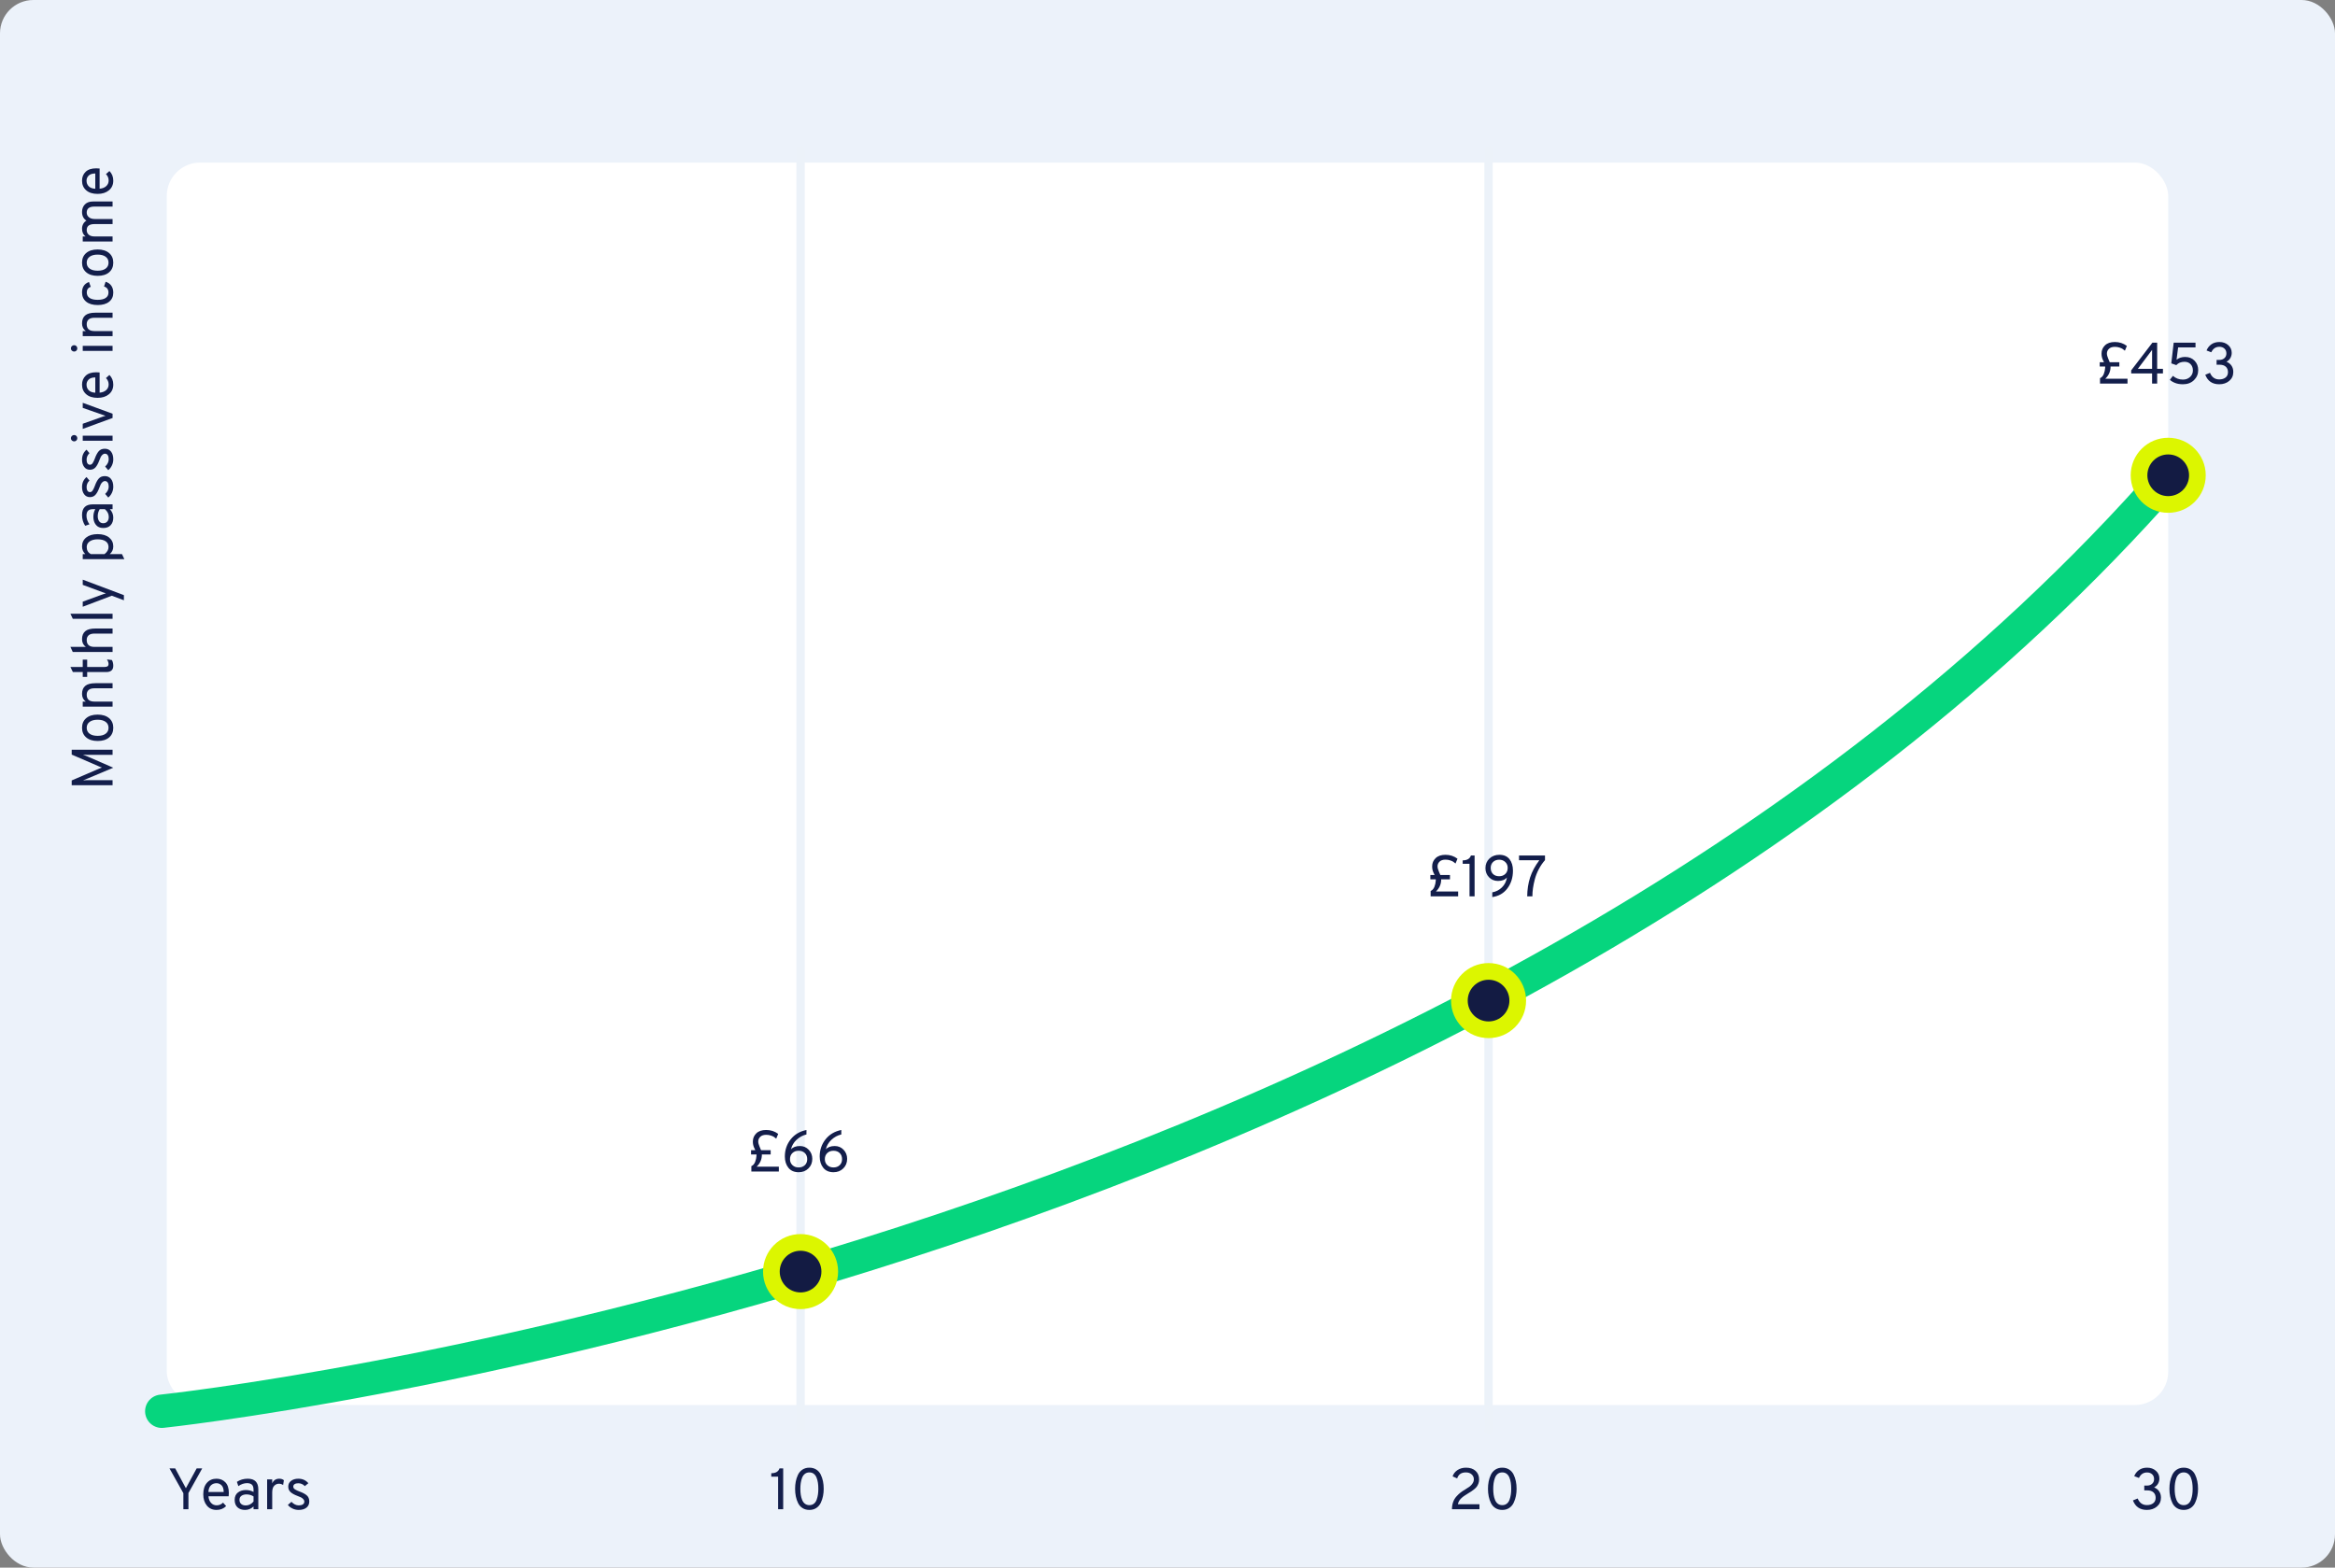 <?xml version="1.0" encoding="UTF-8"?>
<svg width="560px" height="376px" viewBox="0 0 560 376" version="1.1" xmlns="http://www.w3.org/2000/svg" xmlns:xlink="http://www.w3.org/1999/xlink">
    <rect x="0" y="0" width="560" height="376" fill="#808080" stroke="none"/>
    <!-- Generator: Sketch 42 (36781) - http://www.bohemiancoding.com/sketch -->
    <title>Lunch graph Copy</title>
    <desc>Created with Sketch.</desc>
    <defs></defs>
    <g id="Page-1" stroke="none" stroke-width="1" fill="none" fill-rule="evenodd">
        <g id="Lunch-graph-Copy">
            <rect id="Rectangle" fill="#ECF2FA" x="0" y="0" width="560" height="376" rx="8"></rect>
            <rect id="Rectangle-2" fill="#FFFFFF" x="40" y="39" width="480" height="298" rx="8"></rect>
            <rect id="Rectangle-3-Copy" fill="#ECF2F9" x="356" y="35" width="2" height="309" rx="1"></rect>
            <rect id="Rectangle-3-Copy-2" fill="#ECF2F9" x="191" y="35" width="2" height="309" rx="1"></rect>
            <path d="M38.797,338.5 C38.797,338.5 352.516,305.652 520.395,113.957" id="Path-2" stroke="#06D57E" stroke-width="8" stroke-linecap="round"></path>
            <circle id="Oval" fill="#DCF600" cx="192" cy="305" r="9"></circle>
            <circle id="Oval" fill="#131B43" cx="192" cy="305" r="5"></circle>
            <circle id="Oval-Copy" fill="#DCF600" cx="357" cy="240" r="9"></circle>
            <circle id="Oval-Copy-2" fill="#DCF600" cx="520" cy="114" r="9"></circle>
            <circle id="Oval-Copy-3" fill="#131B43" cx="357" cy="240" r="5"></circle>
            <circle id="Oval-Copy-4" fill="#131B43" cx="520" cy="114" r="5"></circle>
            <path d="M186.614,362 L186.614,354.188 L184.976,354.188 L184.976,353.362 C186.031,353.362 186.689,352.975 186.95,352.2 L187.832,352.2 L187.832,362 L186.614,362 Z M194.118,362.168 C193.493,362.168 192.947,362.021 192.48,361.727 C192.013,361.433 191.656,361.036 191.409,360.537 C191.162,360.038 190.98,359.503 190.863,358.934 C190.746,358.365 190.688,357.753 190.688,357.1 C190.688,356.503 190.739,355.931 190.842,355.385 C190.945,354.839 191.117,354.302 191.36,353.775 C191.603,353.248 191.96,352.825 192.431,352.508 C192.902,352.191 193.465,352.032 194.118,352.032 C194.743,352.032 195.289,352.179 195.756,352.473 C196.223,352.767 196.58,353.166 196.827,353.67 C197.074,354.174 197.256,354.711 197.373,355.28 C197.49,355.849 197.548,356.456 197.548,357.1 C197.548,357.697 197.494,358.269 197.387,358.815 C197.28,359.361 197.105,359.898 196.862,360.425 C196.619,360.952 196.262,361.375 195.791,361.692 C195.32,362.009 194.762,362.168 194.118,362.168 Z M194.118,361.02 C194.538,361.02 194.897,360.903 195.196,360.67 C195.495,360.437 195.716,360.115 195.861,359.704 C196.006,359.293 196.108,358.88 196.169,358.465 C196.23,358.05 196.26,357.595 196.26,357.1 C196.26,356.577 196.227,356.097 196.162,355.658 C196.097,355.219 195.987,354.806 195.833,354.419 C195.679,354.032 195.457,353.726 195.168,353.502 C194.879,353.278 194.529,353.166 194.118,353.166 C193.689,353.166 193.325,353.285 193.026,353.523 C192.727,353.761 192.503,354.083 192.354,354.489 C192.205,354.895 192.1,355.31 192.039,355.735 C191.978,356.16 191.948,356.615 191.948,357.1 C191.948,357.623 191.981,358.101 192.046,358.535 C192.111,358.969 192.223,359.382 192.382,359.774 C192.541,360.166 192.767,360.472 193.061,360.691 C193.355,360.91 193.707,361.02 194.118,361.02 Z" id="10" fill="#131E4B"></path>
            <path d="M180.195,281 L180.195,279.712 C180.606,279.525 180.907,279.189 181.098,278.704 C181.289,278.219 181.399,277.715 181.427,277.192 L181.427,276.912 L180.125,276.912 L180.125,275.876 L181.147,275.876 C181.128,275.839 181.091,275.762 181.035,275.645 C180.979,275.528 180.939,275.447 180.916,275.4 C180.893,275.353 180.858,275.274 180.811,275.162 C180.764,275.05 180.729,274.952 180.706,274.868 C180.683,274.784 180.657,274.684 180.629,274.567 C180.601,274.45 180.582,274.327 180.573,274.196 C180.564,274.065 180.559,273.93 180.559,273.79 C180.559,273.025 180.834,272.374 181.385,271.837 C181.936,271.3 182.724,271.032 183.751,271.032 C184.843,271.032 185.804,271.345 186.635,271.97 L186.159,273.118 C185.944,272.941 185.765,272.801 185.62,272.698 C185.475,272.595 185.23,272.486 184.885,272.369 C184.54,272.252 184.162,272.194 183.751,272.194 C183.126,272.194 182.652,272.353 182.33,272.67 C182.008,272.987 181.847,273.361 181.847,273.79 C181.847,274.135 181.957,274.558 182.176,275.057 C182.395,275.556 182.51,275.829 182.519,275.876 L184.829,275.876 L184.829,276.912 L182.715,276.912 L182.715,277.164 C182.668,278.2 182.248,279.091 181.455,279.838 L186.789,279.838 L186.789,281 L180.195,281 Z M191.549,281.168 C190.485,281.168 189.666,280.816 189.092,280.111 C188.518,279.406 188.231,278.494 188.231,277.374 C188.231,275.825 188.695,274.462 189.624,273.286 C190.553,272.11 191.815,271.359 193.411,271.032 L193.411,272.11 C192.524,272.315 191.733,272.742 191.038,273.391 C190.343,274.04 189.897,274.803 189.701,275.68 C190.168,275.148 190.882,274.882 191.843,274.882 C192.683,274.882 193.388,275.181 193.957,275.778 C194.526,276.375 194.811,277.103 194.811,277.962 C194.811,278.886 194.501,279.651 193.88,280.258 C193.259,280.865 192.482,281.168 191.549,281.168 Z M191.535,280.02 C192.142,280.02 192.636,279.838 193.019,279.474 C193.402,279.11 193.593,278.629 193.593,278.032 C193.593,277.425 193.404,276.938 193.026,276.569 C192.648,276.2 192.151,276.016 191.535,276.016 C190.928,276.016 190.431,276.2 190.044,276.569 C189.657,276.938 189.463,277.425 189.463,278.032 C189.463,278.62 189.659,279.098 190.051,279.467 C190.443,279.836 190.938,280.02 191.535,280.02 Z M199.907,281.168 C198.843,281.168 198.024,280.816 197.45,280.111 C196.876,279.406 196.589,278.494 196.589,277.374 C196.589,275.825 197.053,274.462 197.982,273.286 C198.911,272.11 200.173,271.359 201.769,271.032 L201.769,272.11 C200.882,272.315 200.091,272.742 199.396,273.391 C198.701,274.04 198.255,274.803 198.059,275.68 C198.526,275.148 199.24,274.882 200.201,274.882 C201.041,274.882 201.746,275.181 202.315,275.778 C202.884,276.375 203.169,277.103 203.169,277.962 C203.169,278.886 202.859,279.651 202.238,280.258 C201.617,280.865 200.84,281.168 199.907,281.168 Z M199.893,280.02 C200.5,280.02 200.994,279.838 201.377,279.474 C201.76,279.11 201.951,278.629 201.951,278.032 C201.951,277.425 201.762,276.938 201.384,276.569 C201.006,276.2 200.509,276.016 199.893,276.016 C199.286,276.016 198.789,276.2 198.402,276.569 C198.015,276.938 197.821,277.425 197.821,278.032 C197.821,278.62 198.017,279.098 198.409,279.467 C198.801,279.836 199.296,280.02 199.893,280.02 Z" id="£66" fill="#131E4B"></path>
            <path d="M43.976,362 L43.976,358.15 L40.644,352.2 L42.016,352.2 L44.578,356.96 L47.168,352.2 L48.498,352.2 L45.194,358.122 L45.194,362 L43.976,362 Z M51.928,362.168 C50.957,362.168 50.185,361.82 49.611,361.125 C49.037,360.43 48.75,359.527 48.75,358.416 C48.75,357.249 49.039,356.335 49.618,355.672 C50.197,355.009 50.967,354.678 51.928,354.678 C52.787,354.678 53.494,354.965 54.049,355.539 C54.604,356.113 54.882,356.96 54.882,358.08 C54.882,358.341 54.868,358.612 54.84,358.892 L49.996,358.892 C50.043,359.545 50.246,360.07 50.605,360.467 C50.964,360.864 51.415,361.062 51.956,361.062 C52.553,361.062 53.067,360.847 53.496,360.418 L54.238,361.244 C53.622,361.86 52.852,362.168 51.928,362.168 Z M49.982,357.856 L53.65,357.856 C53.641,357.119 53.466,356.584 53.125,356.253 C52.784,355.922 52.385,355.756 51.928,355.756 C51.377,355.756 50.925,355.931 50.57,356.281 C50.215,356.631 50.019,357.156 49.982,357.856 Z M60.804,362 L60.804,361.342 C60.216,361.893 59.539,362.168 58.774,362.168 C58.018,362.168 57.414,361.96 56.961,361.545 C56.508,361.13 56.282,360.535 56.282,359.76 C56.282,358.985 56.539,358.397 57.052,357.996 C57.565,357.595 58.2,357.394 58.956,357.394 C59.647,357.394 60.263,357.548 60.804,357.856 L60.804,357.352 C60.804,356.755 60.671,356.337 60.405,356.099 C60.139,355.861 59.754,355.742 59.25,355.742 C58.531,355.742 57.836,355.98 57.164,356.456 L56.814,355.434 C57.579,354.93 58.443,354.678 59.404,354.678 C61.103,354.678 61.952,355.537 61.952,357.254 L61.952,362 L60.804,362 Z M58.956,361.09 C59.656,361.09 60.272,360.777 60.804,360.152 L60.804,358.92 C60.291,358.603 59.731,358.444 59.124,358.444 C58.629,358.444 58.223,358.556 57.906,358.78 C57.589,359.004 57.43,359.331 57.43,359.76 C57.43,360.161 57.563,360.483 57.829,360.726 C58.095,360.969 58.471,361.09 58.956,361.09 Z M64.066,362 L64.066,354.846 L65.284,354.846 L65.284,355.784 C65.62,355.047 66.185,354.678 66.978,354.678 C67.426,354.678 67.795,354.799 68.084,355.042 L67.902,356.19 C67.603,355.985 67.263,355.882 66.88,355.882 C66.46,355.882 66.089,356.045 65.767,356.372 C65.445,356.699 65.284,357.231 65.284,357.968 L65.284,362 L64.066,362 Z M71.626,362.168 C71.113,362.168 70.625,362.058 70.163,361.839 C69.701,361.62 69.325,361.328 69.036,360.964 L69.904,360.222 C70.436,360.791 71.019,361.076 71.654,361.076 C72.055,361.076 72.377,360.999 72.62,360.845 C72.863,360.691 72.984,360.465 72.984,360.166 C72.984,359.942 72.895,359.739 72.718,359.557 C72.541,359.375 72.359,359.24 72.172,359.151 C71.985,359.062 71.71,358.948 71.346,358.808 C70.618,358.537 70.067,358.234 69.694,357.898 C69.321,357.562 69.134,357.119 69.134,356.568 C69.134,355.989 69.36,355.53 69.813,355.189 C70.266,354.848 70.842,354.678 71.542,354.678 C72.541,354.678 73.343,355.037 73.95,355.756 L73.11,356.456 C72.671,355.999 72.144,355.77 71.528,355.77 C71.164,355.77 70.875,355.84 70.66,355.98 C70.445,356.12 70.338,356.316 70.338,356.568 C70.338,356.708 70.373,356.836 70.443,356.953 C70.513,357.07 70.639,357.179 70.821,357.282 C71.003,357.385 71.148,357.462 71.255,357.513 C71.362,357.564 71.561,357.646 71.85,357.758 C72.606,358.029 73.182,358.337 73.579,358.682 C73.976,359.027 74.174,359.513 74.174,360.138 C74.174,360.773 73.945,361.27 73.488,361.629 C73.031,361.988 72.41,362.168 71.626,362.168 Z" id="Years" fill="#131E4B"></path>
            <path d="M348.223,362 C348.223,361.384 348.312,360.822 348.489,360.313 C348.666,359.804 348.923,359.359 349.259,358.976 C349.595,358.593 349.931,358.271 350.267,358.01 C350.603,357.749 351.004,357.483 351.471,357.212 C351.9,356.951 352.236,356.729 352.479,356.547 C352.722,356.365 352.948,356.12 353.158,355.812 C353.368,355.504 353.473,355.177 353.473,354.832 C353.473,354.356 353.298,353.959 352.948,353.642 C352.598,353.325 352.134,353.166 351.555,353.166 C350.472,353.166 349.777,353.647 349.469,354.608 L348.377,354.118 C348.573,353.502 348.96,353 349.539,352.613 C350.118,352.226 350.804,352.032 351.597,352.032 C352.568,352.032 353.333,352.291 353.893,352.809 C354.453,353.327 354.733,354.011 354.733,354.86 C354.733,355.196 354.682,355.509 354.579,355.798 C354.476,356.087 354.353,356.335 354.208,356.54 C354.063,356.745 353.856,356.96 353.585,357.184 C353.314,357.408 353.074,357.588 352.864,357.723 C352.654,357.858 352.372,358.033 352.017,358.248 C351.326,358.649 350.783,359.046 350.386,359.438 C349.989,359.83 349.74,360.287 349.637,360.81 L354.817,360.81 L354.817,362 L348.223,362 Z M360.291,362.168 C359.666,362.168 359.12,362.021 358.653,361.727 C358.186,361.433 357.829,361.036 357.582,360.537 C357.335,360.038 357.153,359.503 357.036,358.934 C356.919,358.365 356.861,357.753 356.861,357.1 C356.861,356.503 356.912,355.931 357.015,355.385 C357.118,354.839 357.29,354.302 357.533,353.775 C357.776,353.248 358.133,352.825 358.604,352.508 C359.075,352.191 359.638,352.032 360.291,352.032 C360.916,352.032 361.462,352.179 361.929,352.473 C362.396,352.767 362.753,353.166 363,353.67 C363.247,354.174 363.429,354.711 363.546,355.28 C363.663,355.849 363.721,356.456 363.721,357.1 C363.721,357.697 363.667,358.269 363.56,358.815 C363.453,359.361 363.278,359.898 363.035,360.425 C362.792,360.952 362.435,361.375 361.964,361.692 C361.493,362.009 360.935,362.168 360.291,362.168 Z M360.291,361.02 C360.711,361.02 361.07,360.903 361.369,360.67 C361.668,360.437 361.889,360.115 362.034,359.704 C362.179,359.293 362.281,358.88 362.342,358.465 C362.403,358.05 362.433,357.595 362.433,357.1 C362.433,356.577 362.4,356.097 362.335,355.658 C362.27,355.219 362.16,354.806 362.006,354.419 C361.852,354.032 361.63,353.726 361.341,353.502 C361.052,353.278 360.702,353.166 360.291,353.166 C359.862,353.166 359.498,353.285 359.199,353.523 C358.9,353.761 358.676,354.083 358.527,354.489 C358.378,354.895 358.273,355.31 358.212,355.735 C358.151,356.16 358.121,356.615 358.121,357.1 C358.121,357.623 358.154,358.101 358.219,358.535 C358.284,358.969 358.396,359.382 358.555,359.774 C358.714,360.166 358.94,360.472 359.234,360.691 C359.528,360.91 359.88,361.02 360.291,361.02 Z" id="20" fill="#131E4B"></path>
            <path d="M343.109,215 L343.109,213.712 C343.52,213.525 343.821,213.189 344.012,212.704 C344.203,212.219 344.313,211.715 344.341,211.192 L344.341,210.912 L343.039,210.912 L343.039,209.876 L344.061,209.876 C344.042,209.839 344.005,209.762 343.949,209.645 C343.893,209.528 343.853,209.447 343.83,209.4 C343.807,209.353 343.772,209.274 343.725,209.162 C343.678,209.05 343.643,208.952 343.62,208.868 C343.597,208.784 343.571,208.684 343.543,208.567 C343.515,208.45 343.496,208.327 343.487,208.196 C343.478,208.065 343.473,207.93 343.473,207.79 C343.473,207.025 343.748,206.374 344.299,205.837 C344.85,205.3 345.638,205.032 346.665,205.032 C347.757,205.032 348.718,205.345 349.549,205.97 L349.073,207.118 C348.858,206.941 348.679,206.801 348.534,206.698 C348.389,206.595 348.144,206.486 347.799,206.369 C347.454,206.252 347.076,206.194 346.665,206.194 C346.04,206.194 345.566,206.353 345.244,206.67 C344.922,206.987 344.761,207.361 344.761,207.79 C344.761,208.135 344.871,208.558 345.09,209.057 C345.309,209.556 345.424,209.829 345.433,209.876 L347.743,209.876 L347.743,210.912 L345.629,210.912 L345.629,211.164 C345.582,212.2 345.162,213.091 344.369,213.838 L349.703,213.838 L349.703,215 L343.109,215 Z M352.433,215 L352.433,207.188 L350.795,207.188 L350.795,206.362 C351.85,206.362 352.508,205.975 352.769,205.2 L353.651,205.2 L353.651,215 L352.433,215 Z M357.893,215.168 L357.893,214.034 C358.78,213.875 359.547,213.483 360.196,212.858 C360.845,212.233 361.248,211.435 361.407,210.464 C360.95,211.024 360.236,211.304 359.265,211.304 C358.406,211.304 357.69,211.01 357.116,210.422 C356.542,209.834 356.255,209.101 356.255,208.224 C356.255,207.3 356.57,206.537 357.2,205.935 C357.83,205.333 358.626,205.032 359.587,205.032 C360.66,205.032 361.472,205.382 362.023,206.082 C362.574,206.782 362.849,207.697 362.849,208.826 C362.849,210.478 362.408,211.894 361.526,213.075 C360.644,214.256 359.433,214.953 357.893,215.168 Z M359.545,210.17 C360.152,210.17 360.644,209.986 361.022,209.617 C361.4,209.248 361.589,208.765 361.589,208.168 C361.589,207.599 361.395,207.13 361.008,206.761 C360.621,206.392 360.133,206.208 359.545,206.208 C358.938,206.208 358.446,206.392 358.068,206.761 C357.69,207.13 357.501,207.599 357.501,208.168 C357.501,208.775 357.685,209.26 358.054,209.624 C358.423,209.988 358.92,210.17 359.545,210.17 Z M366.265,215 C366.284,213.348 366.517,211.834 366.965,210.457 C367.413,209.08 368.15,207.706 369.177,206.334 L364.305,206.334 L364.305,205.2 L370.535,205.2 L370.535,206.306 C369.947,206.978 369.445,207.713 369.03,208.511 C368.615,209.309 368.304,210.1 368.099,210.884 C367.894,211.668 367.744,212.389 367.651,213.047 C367.558,213.705 367.511,214.356 367.511,215 L366.265,215 Z" id="£197" fill="#131E4B"></path>
            <path d="M503.645,92 L503.645,90.712 C504.056,90.525 504.357,90.189 504.548,89.704 C504.739,89.219 504.849,88.715 504.877,88.192 L504.877,87.912 L503.575,87.912 L503.575,86.876 L504.597,86.876 C504.578,86.839 504.541,86.762 504.485,86.645 C504.429,86.528 504.389,86.447 504.366,86.4 C504.343,86.353 504.308,86.274 504.261,86.162 C504.214,86.05 504.179,85.952 504.156,85.868 C504.133,85.784 504.107,85.684 504.079,85.567 C504.051,85.45 504.032,85.327 504.023,85.196 C504.014,85.065 504.009,84.93 504.009,84.79 C504.009,84.025 504.284,83.374 504.835,82.837 C505.386,82.3 506.174,82.032 507.201,82.032 C508.293,82.032 509.254,82.345 510.085,82.97 L509.609,84.118 C509.394,83.941 509.215,83.801 509.07,83.698 C508.925,83.595 508.68,83.486 508.335,83.369 C507.99,83.252 507.612,83.194 507.201,83.194 C506.576,83.194 506.102,83.353 505.78,83.67 C505.458,83.987 505.297,84.361 505.297,84.79 C505.297,85.135 505.407,85.558 505.626,86.057 C505.845,86.556 505.96,86.829 505.969,86.876 L508.279,86.876 L508.279,87.912 L506.165,87.912 L506.165,88.164 C506.118,89.2 505.698,90.091 504.905,90.838 L510.239,90.838 L510.239,92 L503.645,92 Z M516.133,92 L516.133,89.564 L511.121,89.564 L511.121,88.836 L516.203,82.2 L517.351,82.2 L517.351,88.472 L518.737,88.472 L518.737,89.564 L517.351,89.564 L517.351,92 L516.133,92 Z M516.133,88.472 L516.133,83.922 L512.717,88.472 L516.133,88.472 Z M523.539,92.168 C522.811,92.168 522.176,92.061 521.635,91.846 C521.094,91.631 520.683,91.379 520.403,91.09 L521.131,90.152 C521.812,90.749 522.61,91.048 523.525,91.048 C524.216,91.048 524.787,90.838 525.24,90.418 C525.693,89.998 525.919,89.475 525.919,88.85 C525.919,88.234 525.735,87.735 525.366,87.352 C524.997,86.969 524.514,86.778 523.917,86.778 C523.077,86.778 522.419,87.044 521.943,87.576 L520.739,87.156 L521.313,82.2 L526.549,82.2 L526.549,83.334 L522.377,83.334 L521.999,86.288 C522.559,85.84 523.245,85.616 524.057,85.616 C524.99,85.616 525.746,85.919 526.325,86.526 C526.904,87.133 527.193,87.879 527.193,88.766 C527.193,89.718 526.855,90.523 526.178,91.181 C525.501,91.839 524.622,92.168 523.539,92.168 Z M532.233,92.168 C530.581,92.168 529.466,91.407 528.887,89.886 L530.021,89.424 C530.46,90.479 531.197,91.006 532.233,91.006 C532.849,91.006 533.353,90.857 533.745,90.558 C534.137,90.259 534.333,89.825 534.333,89.256 C534.333,88.715 534.16,88.283 533.815,87.961 C533.47,87.639 532.966,87.478 532.303,87.478 L531.603,87.478 L531.603,86.33 L532.233,86.33 C532.746,86.33 533.162,86.188 533.479,85.903 C533.796,85.618 533.955,85.243 533.955,84.776 C533.955,84.291 533.799,83.903 533.486,83.614 C533.173,83.325 532.77,83.18 532.275,83.18 C531.388,83.18 530.74,83.619 530.329,84.496 L529.195,84.062 C529.428,83.465 529.809,82.977 530.336,82.599 C530.863,82.221 531.51,82.032 532.275,82.032 C533.124,82.032 533.829,82.279 534.389,82.774 C534.949,83.269 535.229,83.889 535.229,84.636 C535.229,85.084 535.119,85.499 534.9,85.882 C534.681,86.265 534.37,86.559 533.969,86.764 C534.482,86.969 534.884,87.282 535.173,87.702 C535.462,88.122 535.607,88.626 535.607,89.214 C535.607,90.101 535.285,90.815 534.641,91.356 C533.997,91.897 533.194,92.168 532.233,92.168 Z" id="£453" fill="#131E4B"></path>
            <path d="M514.887,362.168 C513.235,362.168 512.12,361.407 511.541,359.886 L512.675,359.424 C513.114,360.479 513.851,361.006 514.887,361.006 C515.503,361.006 516.007,360.857 516.399,360.558 C516.791,360.259 516.987,359.825 516.987,359.256 C516.987,358.715 516.814,358.283 516.469,357.961 C516.124,357.639 515.62,357.478 514.957,357.478 L514.257,357.478 L514.257,356.33 L514.887,356.33 C515.4,356.33 515.816,356.188 516.133,355.903 C516.45,355.618 516.609,355.243 516.609,354.776 C516.609,354.291 516.453,353.903 516.14,353.614 C515.827,353.325 515.424,353.18 514.929,353.18 C514.042,353.18 513.394,353.619 512.983,354.496 L511.849,354.062 C512.082,353.465 512.463,352.977 512.99,352.599 C513.517,352.221 514.164,352.032 514.929,352.032 C515.778,352.032 516.483,352.279 517.043,352.774 C517.603,353.269 517.883,353.889 517.883,354.636 C517.883,355.084 517.773,355.499 517.554,355.882 C517.335,356.265 517.024,356.559 516.623,356.764 C517.136,356.969 517.538,357.282 517.827,357.702 C518.116,358.122 518.261,358.626 518.261,359.214 C518.261,360.101 517.939,360.815 517.295,361.356 C516.651,361.897 515.848,362.168 514.887,362.168 Z M523.721,362.168 C523.096,362.168 522.55,362.021 522.083,361.727 C521.616,361.433 521.259,361.036 521.012,360.537 C520.765,360.038 520.583,359.503 520.466,358.934 C520.349,358.365 520.291,357.753 520.291,357.1 C520.291,356.503 520.342,355.931 520.445,355.385 C520.548,354.839 520.72,354.302 520.963,353.775 C521.206,353.248 521.563,352.825 522.034,352.508 C522.505,352.191 523.068,352.032 523.721,352.032 C524.346,352.032 524.892,352.179 525.359,352.473 C525.826,352.767 526.183,353.166 526.43,353.67 C526.677,354.174 526.859,354.711 526.976,355.28 C527.093,355.849 527.151,356.456 527.151,357.1 C527.151,357.697 527.097,358.269 526.99,358.815 C526.883,359.361 526.708,359.898 526.465,360.425 C526.222,360.952 525.865,361.375 525.394,361.692 C524.923,362.009 524.365,362.168 523.721,362.168 Z M523.721,361.02 C524.141,361.02 524.5,360.903 524.799,360.67 C525.098,360.437 525.319,360.115 525.464,359.704 C525.609,359.293 525.711,358.88 525.772,358.465 C525.833,358.05 525.863,357.595 525.863,357.1 C525.863,356.577 525.83,356.097 525.765,355.658 C525.7,355.219 525.59,354.806 525.436,354.419 C525.282,354.032 525.06,353.726 524.771,353.502 C524.482,353.278 524.132,353.166 523.721,353.166 C523.292,353.166 522.928,353.285 522.629,353.523 C522.33,353.761 522.106,354.083 521.957,354.489 C521.808,354.895 521.703,355.31 521.642,355.735 C521.581,356.16 521.551,356.615 521.551,357.1 C521.551,357.623 521.584,358.101 521.649,358.535 C521.714,358.969 521.826,359.382 521.985,359.774 C522.144,360.166 522.37,360.472 522.664,360.691 C522.958,360.91 523.31,361.02 523.721,361.02 Z" id="30" fill="#131E4B"></path>
            <path d="M-42.114,118 L-43.332,118 L-43.332,111.98 C-43.332,111.597 -43.323,111.238 -43.304,110.902 C-43.397,111.163 -43.542,111.532 -43.738,112.008 L-46.426,118.168 L-49.03,111.98 C-49.254,111.439 -49.394,111.084 -49.45,110.916 C-49.422,111.168 -49.408,111.523 -49.408,111.98 L-49.408,118 L-50.626,118 L-50.626,108.2 L-49.478,108.2 L-46.636,114.794 L-46.384,115.452 C-46.347,115.34 -46.263,115.121 -46.132,114.794 L-43.276,108.2 L-42.114,108.2 L-42.114,118 Z M-36.85,118.168 C-37.821,118.168 -38.591,117.837 -39.16,117.174 C-39.729,116.511 -40.014,115.597 -40.014,114.43 C-40.014,113.263 -39.729,112.346 -39.16,111.679 C-38.591,111.012 -37.821,110.678 -36.85,110.678 C-35.879,110.678 -35.109,111.009 -34.54,111.672 C-33.971,112.335 -33.686,113.249 -33.686,114.416 C-33.686,115.583 -33.971,116.5 -34.54,117.167 C-35.109,117.834 -35.879,118.168 -36.85,118.168 Z M-36.85,117.034 C-36.243,117.034 -35.77,116.803 -35.429,116.341 C-35.088,115.879 -34.918,115.237 -34.918,114.416 C-34.918,113.604 -35.088,112.965 -35.429,112.498 C-35.77,112.031 -36.243,111.798 -36.85,111.798 C-37.457,111.798 -37.93,112.029 -38.271,112.491 C-38.612,112.953 -38.782,113.599 -38.782,114.43 C-38.782,115.242 -38.612,115.879 -38.271,116.341 C-37.93,116.803 -37.457,117.034 -36.85,117.034 Z M-27.372,118 L-27.372,113.674 C-27.372,113.03 -27.51,112.556 -27.785,112.253 C-28.06,111.95 -28.436,111.798 -28.912,111.798 C-30.013,111.798 -30.564,112.414 -30.564,113.646 L-30.564,118 L-31.782,118 L-31.782,110.846 L-30.564,110.846 L-30.564,111.574 C-30.125,110.977 -29.509,110.678 -28.716,110.678 C-27.876,110.678 -27.239,110.932 -26.805,111.441 C-26.371,111.95 -26.154,112.764 -26.154,113.884 L-26.154,118 L-27.372,118 Z M-21.968,118.168 C-22.976,118.168 -23.48,117.599 -23.48,116.46 L-23.48,111.91 L-24.642,111.91 L-24.642,110.846 L-23.48,110.846 L-23.48,108.48 L-22.262,107.892 L-22.262,110.846 L-20.498,110.846 L-20.498,111.91 L-22.262,111.91 L-22.262,116.054 C-22.262,116.371 -22.211,116.614 -22.108,116.782 C-22.005,116.95 -21.809,117.034 -21.52,117.034 C-21.203,117.034 -20.848,116.908 -20.456,116.656 L-20.596,117.846 C-21.007,118.061 -21.464,118.168 -21.968,118.168 Z M-18.664,118 L-18.664,108.452 L-17.446,107.892 L-17.446,111.588 C-17.007,110.981 -16.391,110.678 -15.598,110.678 C-14.758,110.678 -14.121,110.932 -13.687,111.441 C-13.253,111.95 -13.036,112.764 -13.036,113.884 L-13.036,118 L-14.254,118 L-14.254,113.674 C-14.254,113.03 -14.392,112.556 -14.667,112.253 C-14.942,111.95 -15.318,111.798 -15.794,111.798 C-16.895,111.798 -17.446,112.414 -17.446,113.646 L-17.446,118 L-18.664,118 Z M-10.712,118 L-10.712,108.466 L-9.494,107.892 L-9.494,118 L-10.712,118 Z M-6.26,120.716 L-5.168,117.818 L-7.814,110.846 L-6.596,110.846 L-4.818,115.718 C-4.753,115.877 -4.678,116.105 -4.594,116.404 C-4.51,116.105 -4.435,115.877 -4.37,115.718 L-2.564,110.846 L-1.318,110.846 L-5.028,120.716 L-6.26,120.716 Z M6.648,118.168 C5.901,118.168 5.29,117.888 4.814,117.328 L4.814,120.254 L3.596,120.828 L3.596,110.846 L4.814,110.846 L4.814,111.448 C5.327,110.935 5.939,110.678 6.648,110.678 C7.553,110.678 8.272,111.014 8.804,111.686 C9.336,112.358 9.602,113.268 9.602,114.416 C9.602,115.583 9.331,116.5 8.79,117.167 C8.249,117.834 7.535,118.168 6.648,118.168 Z M6.494,117.034 C7.091,117.034 7.551,116.808 7.873,116.355 C8.195,115.902 8.356,115.256 8.356,114.416 C8.356,113.623 8.19,112.988 7.859,112.512 C7.528,112.036 7.073,111.798 6.494,111.798 C5.738,111.798 5.178,112.12 4.814,112.764 L4.814,116.068 C5.309,116.712 5.869,117.034 6.494,117.034 Z M15.594,118 L15.594,117.342 C15.006,117.893 14.329,118.168 13.564,118.168 C12.808,118.168 12.204,117.96 11.751,117.545 C11.298,117.13 11.072,116.535 11.072,115.76 C11.072,114.985 11.329,114.397 11.842,113.996 C12.355,113.595 12.99,113.394 13.746,113.394 C14.437,113.394 15.053,113.548 15.594,113.856 L15.594,113.352 C15.594,112.755 15.461,112.337 15.195,112.099 C14.929,111.861 14.544,111.742 14.04,111.742 C13.321,111.742 12.626,111.98 11.954,112.456 L11.604,111.434 C12.369,110.93 13.233,110.678 14.194,110.678 C15.893,110.678 16.742,111.537 16.742,113.254 L16.742,118 L15.594,118 Z M13.746,117.09 C14.446,117.09 15.062,116.777 15.594,116.152 L15.594,114.92 C15.081,114.603 14.521,114.444 13.914,114.444 C13.419,114.444 13.013,114.556 12.696,114.78 C12.379,115.004 12.22,115.331 12.22,115.76 C12.22,116.161 12.353,116.483 12.619,116.726 C12.885,116.969 13.261,117.09 13.746,117.09 Z M20.97,118.168 C20.457,118.168 19.969,118.058 19.507,117.839 C19.045,117.62 18.669,117.328 18.38,116.964 L19.248,116.222 C19.78,116.791 20.363,117.076 20.998,117.076 C21.399,117.076 21.721,116.999 21.964,116.845 C22.207,116.691 22.328,116.465 22.328,116.166 C22.328,115.942 22.239,115.739 22.062,115.557 C21.885,115.375 21.703,115.24 21.516,115.151 C21.329,115.062 21.054,114.948 20.69,114.808 C19.962,114.537 19.411,114.234 19.038,113.898 C18.665,113.562 18.478,113.119 18.478,112.568 C18.478,111.989 18.704,111.53 19.157,111.189 C19.61,110.848 20.186,110.678 20.886,110.678 C21.885,110.678 22.687,111.037 23.294,111.756 L22.454,112.456 C22.015,111.999 21.488,111.77 20.872,111.77 C20.508,111.77 20.219,111.84 20.004,111.98 C19.789,112.12 19.682,112.316 19.682,112.568 C19.682,112.708 19.717,112.836 19.787,112.953 C19.857,113.07 19.983,113.179 20.165,113.282 C20.347,113.385 20.492,113.462 20.599,113.513 C20.706,113.564 20.905,113.646 21.194,113.758 C21.95,114.029 22.526,114.337 22.923,114.682 C23.32,115.027 23.518,115.513 23.518,116.138 C23.518,116.773 23.289,117.27 22.832,117.629 C22.375,117.988 21.754,118.168 20.97,118.168 Z M27.536,118.168 C27.023,118.168 26.535,118.058 26.073,117.839 C25.611,117.62 25.235,117.328 24.946,116.964 L25.814,116.222 C26.346,116.791 26.929,117.076 27.564,117.076 C27.965,117.076 28.287,116.999 28.53,116.845 C28.773,116.691 28.894,116.465 28.894,116.166 C28.894,115.942 28.805,115.739 28.628,115.557 C28.451,115.375 28.269,115.24 28.082,115.151 C27.895,115.062 27.62,114.948 27.256,114.808 C26.528,114.537 25.977,114.234 25.604,113.898 C25.231,113.562 25.044,113.119 25.044,112.568 C25.044,111.989 25.27,111.53 25.723,111.189 C26.176,110.848 26.752,110.678 27.452,110.678 C28.451,110.678 29.253,111.037 29.86,111.756 L29.02,112.456 C28.581,111.999 28.054,111.77 27.438,111.77 C27.074,111.77 26.785,111.84 26.57,111.98 C26.355,112.12 26.248,112.316 26.248,112.568 C26.248,112.708 26.283,112.836 26.353,112.953 C26.423,113.07 26.549,113.179 26.731,113.282 C26.913,113.385 27.058,113.462 27.165,113.513 C27.272,113.564 27.471,113.646 27.76,113.758 C28.516,114.029 29.092,114.337 29.489,114.682 C29.886,115.027 30.084,115.513 30.084,116.138 C30.084,116.773 29.855,117.27 29.398,117.629 C28.941,117.988 28.32,118.168 27.536,118.168 Z M32.604,109.544 C32.389,109.544 32.21,109.469 32.065,109.32 C31.92,109.171 31.848,108.993 31.848,108.788 C31.848,108.573 31.923,108.389 32.072,108.235 C32.221,108.081 32.399,108.004 32.604,108.004 C32.819,108.004 33.001,108.081 33.15,108.235 C33.299,108.389 33.374,108.573 33.374,108.788 C33.374,109.003 33.299,109.182 33.15,109.327 C33.001,109.472 32.819,109.544 32.604,109.544 Z M32.002,118 L32.002,110.846 L33.22,110.846 L33.22,118 L32.002,118 Z M37.462,118 L34.844,110.846 L36.076,110.846 L37.77,115.62 C37.891,115.975 37.966,116.208 37.994,116.32 C38.022,116.208 38.097,115.975 38.218,115.62 L39.884,110.846 L41.102,110.846 L38.484,118 L37.462,118 Z M45.47,118.168 C44.499,118.168 43.727,117.82 43.153,117.125 C42.579,116.43 42.292,115.527 42.292,114.416 C42.292,113.249 42.581,112.335 43.16,111.672 C43.739,111.009 44.509,110.678 45.47,110.678 C46.329,110.678 47.036,110.965 47.591,111.539 C48.146,112.113 48.424,112.96 48.424,114.08 C48.424,114.341 48.41,114.612 48.382,114.892 L43.538,114.892 C43.585,115.545 43.788,116.07 44.147,116.467 C44.506,116.864 44.957,117.062 45.498,117.062 C46.095,117.062 46.609,116.847 47.038,116.418 L47.78,117.244 C47.164,117.86 46.394,118.168 45.47,118.168 Z M43.524,113.856 L47.192,113.856 C47.183,113.119 47.008,112.584 46.667,112.253 C46.326,111.922 45.927,111.756 45.47,111.756 C44.919,111.756 44.467,111.931 44.112,112.281 C43.757,112.631 43.561,113.156 43.524,113.856 Z M54.15,109.544 C53.935,109.544 53.756,109.469 53.611,109.32 C53.466,109.171 53.394,108.993 53.394,108.788 C53.394,108.573 53.469,108.389 53.618,108.235 C53.767,108.081 53.945,108.004 54.15,108.004 C54.365,108.004 54.547,108.081 54.696,108.235 C54.845,108.389 54.92,108.573 54.92,108.788 C54.92,109.003 54.845,109.182 54.696,109.327 C54.547,109.472 54.365,109.544 54.15,109.544 Z M53.548,118 L53.548,110.846 L54.766,110.846 L54.766,118 L53.548,118 Z M61.5,118 L61.5,113.674 C61.5,113.03 61.362,112.556 61.087,112.253 C60.812,111.95 60.436,111.798 59.96,111.798 C58.859,111.798 58.308,112.414 58.308,113.646 L58.308,118 L57.09,118 L57.09,110.846 L58.308,110.846 L58.308,111.574 C58.747,110.977 59.363,110.678 60.156,110.678 C60.996,110.678 61.633,110.932 62.067,111.441 C62.501,111.95 62.718,112.764 62.718,113.884 L62.718,118 L61.5,118 Z M67.52,118.168 C66.605,118.168 65.882,117.839 65.35,117.181 C64.818,116.523 64.552,115.606 64.552,114.43 C64.552,113.254 64.82,112.335 65.357,111.672 C65.894,111.009 66.633,110.678 67.576,110.678 C68.845,110.678 69.681,111.233 70.082,112.344 L68.934,112.764 C68.691,112.129 68.243,111.812 67.59,111.812 C66.993,111.812 66.545,112.041 66.246,112.498 C65.947,112.955 65.798,113.599 65.798,114.43 C65.798,115.251 65.947,115.888 66.246,116.341 C66.545,116.794 66.979,117.02 67.548,117.02 C68.295,117.02 68.78,116.665 69.004,115.956 L70.138,116.334 C69.961,116.922 69.646,117.375 69.193,117.692 C68.74,118.009 68.183,118.168 67.52,118.168 Z M74.716,118.168 C73.745,118.168 72.975,117.837 72.406,117.174 C71.837,116.511 71.552,115.597 71.552,114.43 C71.552,113.263 71.837,112.346 72.406,111.679 C72.975,111.012 73.745,110.678 74.716,110.678 C75.687,110.678 76.457,111.009 77.026,111.672 C77.595,112.335 77.88,113.249 77.88,114.416 C77.88,115.583 77.595,116.5 77.026,117.167 C76.457,117.834 75.687,118.168 74.716,118.168 Z M74.716,117.034 C75.323,117.034 75.796,116.803 76.137,116.341 C76.478,115.879 76.648,115.237 76.648,114.416 C76.648,113.604 76.478,112.965 76.137,112.498 C75.796,112.031 75.323,111.798 74.716,111.798 C74.109,111.798 73.636,112.029 73.295,112.491 C72.954,112.953 72.784,113.599 72.784,114.43 C72.784,115.242 72.954,115.879 73.295,116.341 C73.636,116.803 74.109,117.034 74.716,117.034 Z M88.17,118 L88.17,113.66 C88.17,112.419 87.689,111.798 86.728,111.798 C86.271,111.798 85.9,111.973 85.615,112.323 C85.33,112.673 85.188,113.133 85.188,113.702 L85.188,118 L83.97,118 L83.97,113.66 C83.97,112.419 83.494,111.798 82.542,111.798 C82.066,111.798 81.69,111.964 81.415,112.295 C81.14,112.626 81.002,113.077 81.002,113.646 L81.002,118 L79.784,118 L79.784,110.846 L81.002,110.846 L81.002,111.518 C81.422,110.958 82.047,110.678 82.878,110.678 C83.279,110.678 83.65,110.769 83.991,110.951 C84.332,111.133 84.6,111.392 84.796,111.728 C85.253,111.028 85.944,110.678 86.868,110.678 C87.615,110.678 88.221,110.907 88.688,111.364 C89.155,111.821 89.388,112.47 89.388,113.31 L89.388,118 L88.17,118 Z M94.386,118.168 C93.415,118.168 92.643,117.82 92.069,117.125 C91.495,116.43 91.208,115.527 91.208,114.416 C91.208,113.249 91.497,112.335 92.076,111.672 C92.655,111.009 93.425,110.678 94.386,110.678 C95.245,110.678 95.952,110.965 96.507,111.539 C97.062,112.113 97.34,112.96 97.34,114.08 C97.34,114.341 97.326,114.612 97.298,114.892 L92.454,114.892 C92.501,115.545 92.704,116.07 93.063,116.467 C93.422,116.864 93.873,117.062 94.414,117.062 C95.011,117.062 95.525,116.847 95.954,116.418 L96.696,117.244 C96.08,117.86 95.31,118.168 94.386,118.168 Z M92.44,113.856 L96.108,113.856 C96.099,113.119 95.924,112.584 95.583,112.253 C95.242,111.922 94.843,111.756 94.386,111.756 C93.835,111.756 93.383,111.931 93.028,112.281 C92.673,112.631 92.477,113.156 92.44,113.856 Z" id="Monthly-passive-inco" fill="#131E4B" transform="translate(23.357, 114.36) rotate(-90) translate(-23.357, -114.36) "></path>
        </g>
    </g>
</svg>